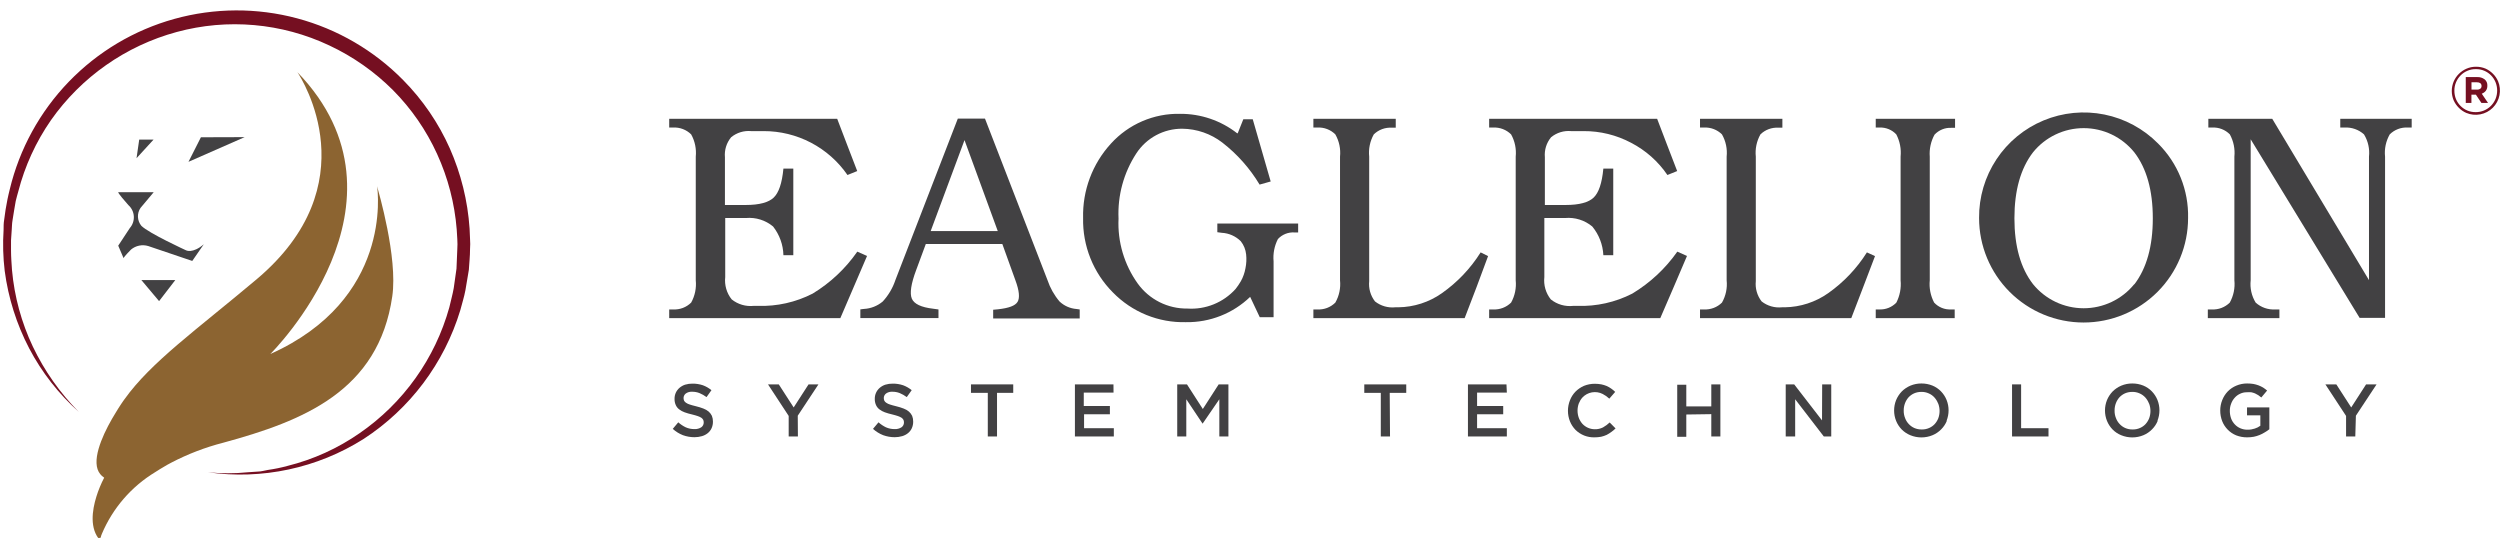 <svg width="210" height="46" viewBox="0 0 210 46" fill="none" xmlns="http://www.w3.org/2000/svg">
<g clip-path="url(#clip0_520_16729)">
<path d="M72.013 21.138C71.023 22.562 69.745 23.763 68.263 24.663C66.844 25.39 65.263 25.745 63.669 25.694H63.307C62.645 25.762 61.982 25.566 61.463 25.15C61.253 24.889 61.097 24.589 61.004 24.267C60.911 23.945 60.882 23.608 60.919 23.275V18.313H62.663C63.486 18.24 64.303 18.496 64.938 19.025C65.481 19.714 65.786 20.561 65.807 21.438H66.638V14.163H65.807C65.688 15.413 65.413 16.188 64.994 16.594C64.575 17 63.788 17.219 62.638 17.219H60.894V13.213C60.839 12.606 61.025 12.002 61.413 11.531C61.883 11.143 62.487 10.957 63.094 11.013H64.15C65.535 11.01 66.898 11.345 68.125 11.987C69.351 12.63 70.402 13.561 71.188 14.7L72.007 14.369L71.163 12.175L70.325 9.981H56.213V10.713H56.544C56.822 10.698 57.1 10.742 57.361 10.841C57.621 10.94 57.858 11.092 58.057 11.288C58.375 11.858 58.51 12.513 58.444 13.163V23.544C58.51 24.194 58.375 24.848 58.057 25.419C57.858 25.615 57.621 25.767 57.361 25.866C57.1 25.965 56.822 26.008 56.544 25.994H56.213V26.725H70.588L71.713 24.106L72.832 21.5L72.013 21.138Z" fill="#424143"/>
<path d="M90.426 25.956C89.896 25.915 89.395 25.694 89.007 25.331C88.555 24.8 88.209 24.187 87.988 23.525L82.738 9.962H80.457L75.213 23.525C74.991 24.194 74.629 24.807 74.151 25.325C73.706 25.701 73.151 25.92 72.57 25.95L72.269 25.987V26.719H78.832V25.994L78.376 25.931C77.38 25.814 76.786 25.533 76.594 25.087C76.407 24.644 76.526 23.837 76.957 22.687L77.769 20.494H84.195L85.294 23.544C85.62 24.425 85.676 25.025 85.476 25.356C85.276 25.687 84.732 25.881 83.832 25.981L83.426 26.019V26.75H90.695V25.994L90.426 25.956ZM78.176 19.412L81.019 11.769L83.813 19.412H78.176Z" fill="#424143"/>
<path d="M102.256 18.775V19.506L102.631 19.556C103.232 19.587 103.799 19.839 104.225 20.262C104.478 20.581 104.634 20.965 104.675 21.369C104.717 21.757 104.698 22.149 104.619 22.531C104.552 22.91 104.423 23.275 104.238 23.612C104.104 23.844 103.954 24.066 103.788 24.275C103.282 24.837 102.655 25.277 101.955 25.561C101.254 25.846 100.498 25.968 99.744 25.919C98.932 25.93 98.13 25.745 97.404 25.381C96.678 25.016 96.051 24.483 95.575 23.825C94.436 22.238 93.866 20.314 93.957 18.362C93.869 16.426 94.391 14.511 95.45 12.887C95.868 12.245 96.441 11.719 97.116 11.356C97.791 10.994 98.547 10.807 99.313 10.812C100.533 10.826 101.715 11.236 102.681 11.981C103.933 12.952 104.992 14.148 105.806 15.506L106.738 15.244L105.231 10.019H104.438L103.969 11.194H103.919C102.552 10.126 100.865 9.552 99.132 9.562C98.04 9.538 96.956 9.749 95.953 10.181C94.951 10.612 94.052 11.254 93.319 12.062C91.76 13.764 90.922 16.005 90.981 18.312C90.956 19.469 91.164 20.619 91.594 21.693C92.023 22.767 92.665 23.743 93.481 24.562C94.278 25.38 95.235 26.025 96.292 26.455C97.349 26.885 98.484 27.092 99.625 27.062C101.631 27.093 103.568 26.329 105.013 24.937L105.819 26.644H106.981V21.956C106.922 21.309 107.048 20.659 107.344 20.081C107.519 19.891 107.735 19.742 107.975 19.646C108.215 19.55 108.473 19.509 108.731 19.525H109.044V18.775H102.256Z" fill="#424143"/>
<path d="M124.374 21.2C123.528 22.546 122.423 23.71 121.124 24.625C120.048 25.385 118.766 25.799 117.449 25.813H117.205C116.594 25.876 115.982 25.699 115.499 25.319C115.123 24.834 114.948 24.223 115.012 23.613V13.163C114.944 12.513 115.079 11.857 115.399 11.288C115.598 11.095 115.834 10.945 116.093 10.848C116.353 10.752 116.629 10.71 116.905 10.725H117.243V9.981H110.324V10.713H110.662C110.939 10.698 111.216 10.742 111.476 10.841C111.735 10.94 111.971 11.092 112.168 11.288C112.492 11.856 112.63 12.512 112.562 13.163V23.544C112.63 24.195 112.492 24.851 112.168 25.419C111.971 25.614 111.735 25.767 111.476 25.866C111.216 25.965 110.939 26.008 110.662 25.994H110.324V26.725H123.03L124.03 24.119L124.999 21.513L124.374 21.2Z" fill="#424143"/>
<path d="M140.894 21.138C139.893 22.563 138.605 23.764 137.113 24.663C135.688 25.393 134.101 25.748 132.5 25.694H132.144C131.811 25.731 131.474 25.702 131.152 25.609C130.831 25.516 130.53 25.36 130.269 25.15C130.059 24.889 129.904 24.589 129.81 24.267C129.717 23.945 129.688 23.608 129.725 23.275V18.313H131.469C132.294 18.239 133.114 18.495 133.75 19.025C134.314 19.707 134.64 20.554 134.682 21.438H135.513V14.163H134.682C134.563 15.413 134.288 16.188 133.869 16.594C133.45 17 132.663 17.219 131.513 17.219H129.769V13.213C129.714 12.606 129.9 12.002 130.288 11.531C130.758 11.144 131.362 10.957 131.969 11.013H133.025C134.415 11.005 135.785 11.342 137.013 11.994C138.239 12.629 139.287 13.559 140.063 14.7L140.882 14.369L140.038 12.175L139.2 9.981H125.088V10.713H125.425C125.703 10.699 125.98 10.743 126.239 10.842C126.498 10.941 126.734 11.093 126.932 11.288C127.25 11.858 127.385 12.513 127.319 13.163V23.544C127.385 24.194 127.25 24.848 126.932 25.419C126.734 25.614 126.498 25.765 126.239 25.864C125.98 25.963 125.703 26.008 125.425 25.994H125.088V26.725H139.463L140.594 24.106L141.707 21.5L140.894 21.138Z" fill="#424143"/>
<path d="M156.82 21.2C155.973 22.546 154.869 23.71 153.57 24.625C152.502 25.379 151.232 25.792 149.926 25.813H149.682C149.071 25.876 148.459 25.699 147.976 25.319C147.6 24.834 147.425 24.223 147.488 23.613V13.163C147.42 12.513 147.556 11.857 147.876 11.288C148.074 11.095 148.311 10.945 148.57 10.848C148.829 10.752 149.106 10.71 149.382 10.725H149.72V9.981H142.801V10.713H143.138C143.415 10.699 143.692 10.743 143.952 10.842C144.211 10.941 144.447 11.093 144.645 11.288C144.969 11.856 145.107 12.512 145.038 13.163V23.544C145.107 24.195 144.969 24.851 144.645 25.419C144.447 25.614 144.211 25.765 143.952 25.864C143.692 25.963 143.415 26.008 143.138 25.994H142.801V26.725H155.507L156.507 24.119L157.501 21.513L156.82 21.2Z" fill="#424143"/>
<path d="M162.5 11.313C162.68 11.12 162.899 10.969 163.143 10.869C163.387 10.77 163.649 10.725 163.913 10.738H164.225V9.981H157.562V10.713H157.875C158.138 10.701 158.4 10.747 158.644 10.846C158.888 10.945 159.107 11.096 159.287 11.288C159.589 11.864 159.715 12.516 159.65 13.163V23.544C159.713 24.19 159.589 24.841 159.294 25.419C159.111 25.609 158.89 25.759 158.646 25.858C158.401 25.957 158.139 26.003 157.875 25.994H157.562V26.725H164.194V25.994H163.881C163.618 26.006 163.356 25.962 163.112 25.862C162.868 25.763 162.648 25.612 162.469 25.419C162.165 24.844 162.036 24.192 162.1 23.544V13.163C162.051 12.52 162.19 11.877 162.5 11.313Z" fill="#424143"/>
<path d="M181.286 12.063C180.057 10.817 178.485 9.966 176.769 9.62C175.054 9.273 173.274 9.447 171.658 10.118C170.042 10.79 168.663 11.928 167.699 13.388C166.734 14.848 166.227 16.563 166.243 18.313C166.243 20.641 167.167 22.874 168.814 24.52C170.46 26.166 172.693 27.091 175.021 27.091C177.349 27.091 179.582 26.166 181.228 24.52C182.874 22.874 183.799 20.641 183.799 18.313C183.825 17.155 183.615 16.005 183.183 14.93C182.752 13.856 182.106 12.88 181.286 12.063ZM179.28 23.869C178.766 24.501 178.118 25.011 177.382 25.361C176.646 25.711 175.842 25.893 175.027 25.893C174.212 25.893 173.408 25.711 172.672 25.361C171.936 25.011 171.288 24.501 170.774 23.869C169.732 22.523 169.211 20.68 169.211 18.338C169.211 15.996 169.732 14.148 170.774 12.794C171.286 12.16 171.934 11.648 172.67 11.297C173.406 10.945 174.211 10.763 175.027 10.763C175.842 10.763 176.648 10.945 177.384 11.297C178.119 11.648 178.767 12.16 179.28 12.794C180.318 14.144 180.836 15.992 180.836 18.338C180.836 20.684 180.318 22.536 179.28 23.894V23.869Z" fill="#424143"/>
<path d="M196.582 9.981V10.713H196.945C197.241 10.697 197.538 10.739 197.817 10.838C198.097 10.936 198.355 11.089 198.576 11.288C198.919 11.849 199.067 12.509 198.995 13.163V23.531L190.87 9.981H185.501V10.713H185.826C186.099 10.699 186.372 10.743 186.628 10.842C186.883 10.942 187.114 11.093 187.307 11.288C187.62 11.86 187.753 12.514 187.688 13.163V23.544C187.754 24.194 187.619 24.848 187.301 25.419C187.102 25.615 186.865 25.767 186.605 25.866C186.345 25.965 186.066 26.008 185.788 25.994H185.457V26.725H191.47V25.994H191.113C190.816 26.011 190.518 25.968 190.237 25.87C189.956 25.771 189.697 25.618 189.476 25.419C189.132 24.858 188.985 24.198 189.057 23.544V11.7L198.207 26.7H200.345V13.163C200.276 12.512 200.414 11.856 200.738 11.288C200.935 11.092 201.171 10.94 201.431 10.841C201.69 10.742 201.967 10.698 202.245 10.713H202.582V9.981H196.582Z" fill="#424143"/>
<path d="M57.462 33.656C57.5 33.727 57.556 33.788 57.624 33.831C57.722 33.898 57.829 33.949 57.943 33.981C58.081 34.025 58.249 34.075 58.462 34.125C58.674 34.176 58.883 34.24 59.087 34.319C59.248 34.378 59.398 34.465 59.531 34.575C59.643 34.674 59.734 34.795 59.799 34.931C59.86 35.084 59.889 35.248 59.887 35.412C59.89 35.604 59.852 35.794 59.774 35.968C59.701 36.129 59.592 36.27 59.456 36.381C59.31 36.499 59.142 36.586 58.962 36.637C58.759 36.696 58.548 36.726 58.337 36.725C58.006 36.726 57.678 36.669 57.368 36.556C57.052 36.433 56.762 36.253 56.512 36.025L56.974 35.475C57.162 35.643 57.372 35.784 57.599 35.894C57.831 35.996 58.083 36.048 58.337 36.044C58.537 36.053 58.736 36.001 58.906 35.894C58.971 35.848 59.024 35.787 59.06 35.716C59.096 35.645 59.114 35.567 59.112 35.487C59.113 35.415 59.1 35.343 59.074 35.275C59.037 35.206 58.986 35.147 58.924 35.1C58.831 35.04 58.73 34.991 58.624 34.956C58.493 34.912 58.331 34.862 58.124 34.812C57.912 34.765 57.703 34.705 57.499 34.631C57.335 34.572 57.181 34.488 57.043 34.381C56.921 34.285 56.824 34.161 56.762 34.019C56.69 33.855 56.656 33.678 56.662 33.5C56.659 33.324 56.695 33.15 56.767 32.99C56.84 32.83 56.947 32.688 57.081 32.575C57.219 32.458 57.378 32.369 57.549 32.312C57.752 32.251 57.963 32.222 58.174 32.225C58.469 32.222 58.763 32.269 59.043 32.362C59.304 32.459 59.547 32.598 59.762 32.775L59.349 33.356C59.166 33.22 58.966 33.107 58.755 33.019C58.556 32.941 58.344 32.902 58.13 32.906C57.944 32.895 57.758 32.947 57.605 33.056C57.548 33.1 57.501 33.157 57.469 33.222C57.436 33.287 57.419 33.358 57.418 33.431C57.419 33.508 57.433 33.584 57.462 33.656Z" fill="#424143"/>
<path d="M67.024 36.663H66.249V34.938L64.512 32.288H65.418L66.668 34.225L67.918 32.288H68.749L67.012 34.919L67.024 36.663Z" fill="#424143"/>
<path d="M74.282 33.656C74.32 33.727 74.376 33.788 74.445 33.831C74.542 33.898 74.65 33.949 74.763 33.981C74.901 34.025 75.07 34.075 75.282 34.125C75.494 34.176 75.703 34.24 75.907 34.319C76.069 34.378 76.219 34.465 76.351 34.575C76.463 34.674 76.555 34.795 76.62 34.931C76.68 35.084 76.71 35.248 76.707 35.412C76.71 35.604 76.672 35.794 76.594 35.968C76.521 36.129 76.412 36.27 76.276 36.381C76.13 36.499 75.962 36.586 75.782 36.637C75.579 36.696 75.368 36.726 75.157 36.725C74.827 36.726 74.499 36.669 74.188 36.556C73.873 36.433 73.582 36.253 73.332 36.025L73.794 35.475C73.982 35.643 74.193 35.784 74.419 35.894C74.652 35.996 74.903 36.048 75.157 36.044C75.358 36.053 75.556 36.001 75.726 35.894C75.791 35.848 75.844 35.787 75.88 35.716C75.916 35.645 75.934 35.567 75.932 35.487C75.933 35.415 75.921 35.343 75.894 35.275C75.857 35.206 75.806 35.147 75.745 35.1C75.651 35.04 75.55 34.991 75.445 34.956C75.313 34.912 75.151 34.862 74.945 34.812C74.733 34.765 74.524 34.705 74.32 34.631C74.155 34.572 74.001 34.488 73.863 34.381C73.741 34.285 73.644 34.161 73.582 34.019C73.51 33.855 73.476 33.678 73.482 33.5C73.479 33.324 73.515 33.15 73.588 32.99C73.66 32.83 73.767 32.688 73.901 32.575C74.039 32.458 74.198 32.369 74.37 32.312C74.572 32.251 74.783 32.222 74.995 32.225C75.29 32.222 75.583 32.269 75.863 32.362C76.124 32.459 76.367 32.598 76.582 32.775L76.169 33.356C75.986 33.22 75.786 33.107 75.576 33.019C75.377 32.941 75.165 32.902 74.951 32.906C74.764 32.895 74.579 32.947 74.426 33.056C74.368 33.1 74.322 33.157 74.289 33.222C74.257 33.287 74.239 33.358 74.238 33.431C74.239 33.508 74.254 33.584 74.282 33.656Z" fill="#424143"/>
<path d="M83.75 36.663H82.975V33H81.562V32.288H85.112V33H83.75V36.663Z" fill="#424143"/>
<path d="M93.537 32.981H91.037V34.106H93.231V34.8H91.062V35.969H93.562V36.663H90.293V32.288H93.531L93.537 32.981Z" fill="#424143"/>
<path d="M101.018 35.588L99.649 33.538V36.663H98.887V32.288H99.706L101.037 34.356L102.368 32.288H103.187V36.663H102.424V33.538L101.018 35.588Z" fill="#424143"/>
<path d="M116.762 36.663H115.987V33H114.6V32.288H118.125V33H116.737L116.762 36.663Z" fill="#424143"/>
<path d="M126.575 32.981H124.075V34.106H126.269V34.8H124.075V35.969H126.575V36.663H123.307V32.288H126.544L126.575 32.981Z" fill="#424143"/>
<path d="M135.357 36.281C135.231 36.375 135.097 36.459 134.957 36.531C134.809 36.599 134.654 36.651 134.495 36.687C134.309 36.721 134.121 36.738 133.932 36.737C133.639 36.745 133.348 36.693 133.075 36.586C132.803 36.478 132.554 36.317 132.345 36.112C132.144 35.905 131.984 35.661 131.876 35.394C131.651 34.825 131.651 34.193 131.876 33.625C131.98 33.354 132.137 33.108 132.338 32.9C132.543 32.694 132.785 32.528 133.051 32.412C133.341 32.295 133.651 32.236 133.963 32.237C134.148 32.237 134.332 32.254 134.513 32.287C134.668 32.318 134.818 32.364 134.963 32.425C135.097 32.485 135.225 32.558 135.345 32.644C135.463 32.725 135.574 32.817 135.676 32.919L135.182 33.487C135.017 33.33 134.829 33.197 134.626 33.094C134.348 32.951 134.03 32.904 133.723 32.958C133.415 33.012 133.133 33.165 132.92 33.394C132.792 33.54 132.691 33.707 132.62 33.887C132.478 34.279 132.478 34.708 132.62 35.1C132.689 35.283 132.791 35.452 132.92 35.6C133.052 35.742 133.213 35.857 133.391 35.935C133.57 36.014 133.762 36.055 133.957 36.056C134.195 36.063 134.431 36.012 134.645 35.906C134.851 35.791 135.042 35.65 135.213 35.487L135.707 35.987C135.599 36.095 135.482 36.193 135.357 36.281Z" fill="#424143"/>
<path d="M141.649 34.819V36.694H140.887V32.319H141.649V34.138H143.749V32.288H144.512V36.663H143.749V34.788L141.649 34.819Z" fill="#424143"/>
<path d="M153.062 32.288H153.825V36.663H153.2L150.794 33.538V36.663H150V32.288H150.713L153.05 35.313L153.062 32.288Z" fill="#424143"/>
<path d="M163.537 35.344C163.429 35.613 163.267 35.857 163.062 36.062C162.856 36.274 162.609 36.442 162.337 36.556C161.737 36.805 161.062 36.805 160.462 36.556C160.193 36.445 159.949 36.281 159.743 36.075C159.542 35.868 159.383 35.624 159.274 35.356C159.049 34.795 159.049 34.168 159.274 33.606C159.386 33.337 159.548 33.091 159.749 32.881C159.958 32.674 160.204 32.509 160.474 32.394C160.767 32.272 161.082 32.21 161.399 32.212C161.716 32.21 162.03 32.27 162.324 32.388C162.595 32.499 162.839 32.665 163.043 32.875C163.244 33.082 163.404 33.326 163.512 33.594C163.737 34.155 163.737 34.782 163.512 35.344H163.537ZM162.793 33.875C162.722 33.693 162.618 33.526 162.487 33.381C162.355 33.236 162.193 33.121 162.012 33.044C161.815 32.956 161.602 32.913 161.387 32.919C161.183 32.919 160.981 32.959 160.793 33.038C160.617 33.116 160.458 33.229 160.324 33.369C160.195 33.514 160.093 33.681 160.024 33.862C159.947 34.062 159.909 34.274 159.912 34.487C159.907 34.701 159.946 34.914 160.024 35.112C160.092 35.298 160.196 35.468 160.331 35.612C160.462 35.756 160.622 35.871 160.799 35.95C160.996 36.036 161.21 36.079 161.424 36.075C161.639 36.08 161.853 36.038 162.049 35.95C162.224 35.875 162.382 35.764 162.512 35.625C162.643 35.48 162.747 35.313 162.818 35.131C162.96 34.739 162.96 34.31 162.818 33.919L162.793 33.875Z" fill="#424143"/>
<path d="M169.012 32.288H169.774V35.969H172.074V36.663H169.012V32.288Z" fill="#424143"/>
<path d="M181.25 35.344C181.142 35.613 180.98 35.857 180.775 36.062C180.569 36.274 180.322 36.442 180.05 36.556C179.45 36.805 178.775 36.805 178.175 36.556C177.905 36.447 177.66 36.283 177.456 36.075C177.255 35.868 177.096 35.624 176.987 35.356C176.762 34.795 176.762 34.168 176.987 33.606C177.099 33.337 177.26 33.091 177.462 32.881C177.671 32.674 177.917 32.509 178.187 32.394C178.48 32.272 178.795 32.21 179.112 32.212C179.429 32.21 179.743 32.27 180.037 32.388C180.308 32.499 180.552 32.665 180.756 32.875C180.957 33.082 181.116 33.326 181.225 33.594C181.45 34.155 181.45 34.782 181.225 35.344H181.25ZM180.506 33.875C180.435 33.693 180.331 33.526 180.2 33.381C180.066 33.237 179.905 33.123 179.725 33.044C179.528 32.956 179.315 32.913 179.1 32.919C178.896 32.919 178.694 32.959 178.506 33.038C178.33 33.116 178.17 33.229 178.037 33.369C177.908 33.514 177.806 33.681 177.737 33.862C177.66 34.062 177.622 34.274 177.625 34.487C177.62 34.701 177.658 34.914 177.737 35.112C177.804 35.298 177.909 35.468 178.044 35.612C178.175 35.756 178.334 35.871 178.512 35.95C178.709 36.037 178.922 36.079 179.137 36.075C179.352 36.08 179.566 36.038 179.762 35.95C179.937 35.875 180.095 35.764 180.225 35.625C180.356 35.48 180.46 35.313 180.531 35.131C180.673 34.739 180.673 34.31 180.531 33.919L180.506 33.875Z" fill="#424143"/>
<path d="M190.238 36.319C189.956 36.496 189.645 36.621 189.319 36.688C189.137 36.72 188.953 36.737 188.769 36.737C188.45 36.741 188.134 36.684 187.838 36.569C187.572 36.459 187.33 36.297 187.129 36.091C186.927 35.886 186.768 35.643 186.663 35.375C186.554 35.09 186.499 34.787 186.5 34.481C186.499 34.181 186.556 33.884 186.669 33.606C186.774 33.337 186.931 33.09 187.131 32.881C187.335 32.672 187.58 32.506 187.85 32.394C188.137 32.272 188.445 32.21 188.756 32.212C188.932 32.211 189.108 32.224 189.281 32.25C189.428 32.278 189.572 32.317 189.713 32.369C189.844 32.419 189.972 32.48 190.094 32.55C190.214 32.628 190.329 32.713 190.438 32.806L189.95 33.388C189.869 33.318 189.783 33.253 189.694 33.194C189.606 33.138 189.514 33.088 189.419 33.044C189.317 33.004 189.213 32.973 189.106 32.95C188.979 32.94 188.852 32.94 188.725 32.95C188.532 32.948 188.342 32.991 188.169 33.075C187.997 33.152 187.843 33.265 187.719 33.406C187.587 33.549 187.485 33.717 187.419 33.9C187.34 34.099 187.302 34.311 187.306 34.525C187.306 34.738 187.342 34.949 187.413 35.15C187.48 35.334 187.584 35.502 187.719 35.644C187.85 35.786 188.01 35.898 188.188 35.975C188.385 36.06 188.598 36.101 188.813 36.094C189.012 36.096 189.211 36.064 189.4 36C189.569 35.949 189.728 35.868 189.869 35.763V34.888H188.75V34.219H190.625V36.056C190.504 36.155 190.374 36.243 190.238 36.319Z" fill="#424143"/>
<path d="M197.845 36.663H197.07V34.938L195.332 32.288H196.251L197.501 34.225L198.751 32.288H199.632L197.895 34.919L197.845 36.663Z" fill="#424143"/>
<path d="M208.468 7.869C208.6 7.822 208.717 7.74 208.805 7.632C208.897 7.507 208.943 7.355 208.937 7.2C208.943 7.101 208.925 7.001 208.885 6.91C208.845 6.818 208.783 6.738 208.705 6.675C208.525 6.542 208.304 6.476 208.08 6.488H207.124V8.644H207.599V7.95H207.974L208.437 8.644H208.993L208.468 7.869ZM208.355 7.45C208.318 7.482 208.274 7.507 208.227 7.522C208.18 7.537 208.13 7.542 208.08 7.538H207.605V6.913H208.068C208.167 6.906 208.266 6.933 208.349 6.988C208.384 7.018 208.411 7.056 208.428 7.098C208.445 7.14 208.453 7.186 208.449 7.232C208.45 7.273 208.442 7.313 208.426 7.351C208.41 7.389 208.386 7.423 208.355 7.45ZM208.468 7.869C208.6 7.822 208.717 7.74 208.805 7.632C208.897 7.507 208.943 7.355 208.937 7.2C208.943 7.101 208.925 7.001 208.885 6.91C208.845 6.818 208.783 6.738 208.705 6.675C208.525 6.542 208.304 6.476 208.08 6.488H207.124V8.644H207.599V7.95H207.974L208.437 8.644H208.993L208.468 7.869ZM208.355 7.45C208.318 7.482 208.274 7.507 208.227 7.522C208.18 7.537 208.13 7.542 208.08 7.538H207.605V6.913H208.068C208.167 6.906 208.266 6.933 208.349 6.988C208.384 7.018 208.411 7.056 208.428 7.098C208.445 7.14 208.453 7.186 208.449 7.232C208.45 7.273 208.442 7.313 208.426 7.351C208.41 7.389 208.386 7.423 208.355 7.45ZM209.837 6.825C209.737 6.591 209.593 6.379 209.412 6.2C209.232 6.017 209.02 5.869 208.787 5.763C208.534 5.657 208.261 5.603 207.987 5.607C207.712 5.603 207.439 5.659 207.187 5.769C206.7 5.979 206.313 6.369 206.105 6.857C206.003 7.106 205.95 7.374 205.949 7.644C205.95 7.912 206.003 8.178 206.105 8.425C206.21 8.658 206.356 8.87 206.537 9.05C206.716 9.233 206.928 9.379 207.162 9.482C207.535 9.64 207.946 9.683 208.344 9.606C208.742 9.529 209.107 9.336 209.395 9.05C209.682 8.764 209.877 8.399 209.956 8.002C210.035 7.605 209.993 7.193 209.837 6.819V6.825ZM209.624 8.313C209.534 8.526 209.405 8.721 209.243 8.888C209.075 9.058 208.874 9.193 208.653 9.284C208.432 9.375 208.195 9.421 207.955 9.419C207.713 9.422 207.473 9.375 207.249 9.282C207.036 9.192 206.842 9.06 206.68 8.894C206.518 8.729 206.388 8.533 206.299 8.319C206.211 8.096 206.167 7.859 206.168 7.619C206.165 7.377 206.212 7.136 206.305 6.913C206.395 6.699 206.524 6.503 206.687 6.338C206.848 6.172 207.042 6.04 207.255 5.95C207.48 5.851 207.723 5.802 207.968 5.807C208.206 5.802 208.442 5.847 208.663 5.937C208.883 6.027 209.083 6.162 209.249 6.332C209.408 6.497 209.535 6.689 209.624 6.9C209.808 7.353 209.808 7.86 209.624 8.313ZM208.805 7.619C208.897 7.494 208.943 7.342 208.937 7.188C208.943 7.088 208.925 6.989 208.885 6.897C208.845 6.806 208.783 6.726 208.705 6.663C208.525 6.529 208.304 6.463 208.08 6.475H207.124V8.632H207.599V7.95H207.974L208.437 8.644H208.993L208.462 7.869C208.596 7.823 208.715 7.741 208.805 7.632V7.619ZM208.355 7.438C208.318 7.47 208.274 7.494 208.227 7.509C208.18 7.524 208.13 7.53 208.08 7.525H207.605V6.9H208.068C208.167 6.894 208.266 6.92 208.349 6.975C208.384 7.005 208.411 7.043 208.428 7.085C208.445 7.128 208.453 7.173 208.449 7.219C208.452 7.262 208.445 7.305 208.429 7.345C208.413 7.385 208.387 7.421 208.355 7.45V7.438Z" fill="#750F21"/>
<path d="M13.363 25.294L14.725 23.525H11.875L13.363 25.294Z" fill="#424143"/>
<path d="M9.931 16.144H12.912L11.806 17.462C11.652 17.687 11.575 17.955 11.588 18.227C11.6 18.499 11.701 18.759 11.875 18.969C12.5 19.594 15.625 21.025 15.625 21.025C15.625 21.025 16.169 21.331 17.119 20.519L16.15 21.919L12.456 20.669C12.209 20.593 11.947 20.581 11.694 20.632C11.441 20.683 11.205 20.797 11.006 20.962C10.488 21.494 10.381 21.65 10.381 21.687L9.931 20.637L10.906 19.156C11.144 18.883 11.264 18.526 11.241 18.165C11.218 17.803 11.052 17.465 10.781 17.225C9.825 16.144 9.931 16.144 9.931 16.144Z" fill="#424143"/>
<path d="M11.469 13.288L11.694 11.725H12.9L11.469 13.288Z" fill="#424143"/>
<path d="M15.832 13.594L16.876 11.531L20.551 11.519L15.832 13.594Z" fill="#424143"/>
<path d="M32.951 24.894C31.801 32.85 25.482 35.356 18.751 37.188C17.233 37.579 15.765 38.143 14.376 38.869L14.051 39.044L13.457 39.394C13.313 39.487 13.169 39.569 13.032 39.663C11.033 40.876 9.467 42.689 8.557 44.844L8.495 45.006C8.495 45.069 8.457 45.125 8.438 45.175C8.434 45.215 8.434 45.254 8.438 45.294C8.438 45.356 8.407 45.388 8.407 45.388C7.52 44.419 7.732 42.888 8.095 41.719C8.266 41.169 8.485 40.636 8.751 40.125C8.489 39.958 8.293 39.707 8.195 39.413C7.782 38.163 8.901 35.981 9.72 34.663C9.795 34.538 9.863 34.419 9.938 34.306L10.169 33.95C10.245 33.837 10.301 33.744 10.357 33.675L10.451 33.544C12.682 30.419 16.47 27.738 21.532 23.481C31.013 15.519 25.388 6.681 24.982 6.062C35.563 17.031 22.707 29.738 22.707 29.738C32.926 25.156 31.744 16.15 31.676 15.644C31.782 16.05 33.426 21.619 32.951 24.894Z" fill="#8C6431"/>
<path d="M6.62 34.6C4.922 33.085 3.509 31.277 2.451 29.262C1.391 27.231 0.695 25.028 0.395 22.756C0.258 21.616 0.226 20.465 0.301 19.319C0.301 19.031 0.301 18.744 0.351 18.456L0.47 17.606L0.626 16.75C0.676 16.468 0.758 16.187 0.82 15.906C1.638 12.503 3.35 9.381 5.781 6.864C8.212 4.346 11.272 2.525 14.644 1.589C18.016 0.653 21.577 0.636 24.958 1.54C28.339 2.444 31.416 4.237 33.87 6.731C35.509 8.39 36.835 10.332 37.783 12.462C38.725 14.592 39.288 16.87 39.445 19.194L39.483 20.062C39.505 20.352 39.505 20.642 39.483 20.931C39.483 21.512 39.42 22.087 39.383 22.669L39.095 24.381C38.989 24.95 38.808 25.5 38.664 26.062C37.314 30.511 34.437 34.34 30.539 36.875C26.648 39.329 22.012 40.32 17.458 39.669C18.58 39.784 19.711 39.784 20.833 39.669L21.67 39.612C21.951 39.612 22.227 39.519 22.502 39.475C23.056 39.397 23.605 39.285 24.145 39.137C26.317 38.597 28.371 37.665 30.208 36.387C33.882 33.855 36.55 30.112 37.745 25.812C37.864 25.275 38.02 24.744 38.114 24.2L38.345 22.569L38.414 20.919C38.433 20.646 38.433 20.372 38.414 20.1L38.364 19.275C38.189 17.085 37.633 14.942 36.72 12.944C35.811 10.946 34.554 9.126 33.008 7.569C31.457 6.019 29.649 4.75 27.664 3.819C23.662 1.928 19.117 1.527 14.845 2.687C10.565 3.849 6.826 6.471 4.276 10.1C3.014 11.92 2.085 13.949 1.533 16.093C1.464 16.362 1.376 16.625 1.32 16.893L1.183 17.687L1.051 18.512C1.001 18.781 1.008 19.062 0.983 19.337L0.926 20.187V20.606V21.019C0.926 21.575 0.97 22.131 1.008 22.687C1.208 24.915 1.8 27.09 2.758 29.112C3.727 31.146 5.033 33.001 6.62 34.6Z" fill="#750F21"/>
</g>
<defs>
<clipPath id="clip0_520_16729">
<rect width="210" height="44.375" fill="white" transform="translate(0 0.812)"/>
</clipPath>
</defs>
</svg>
